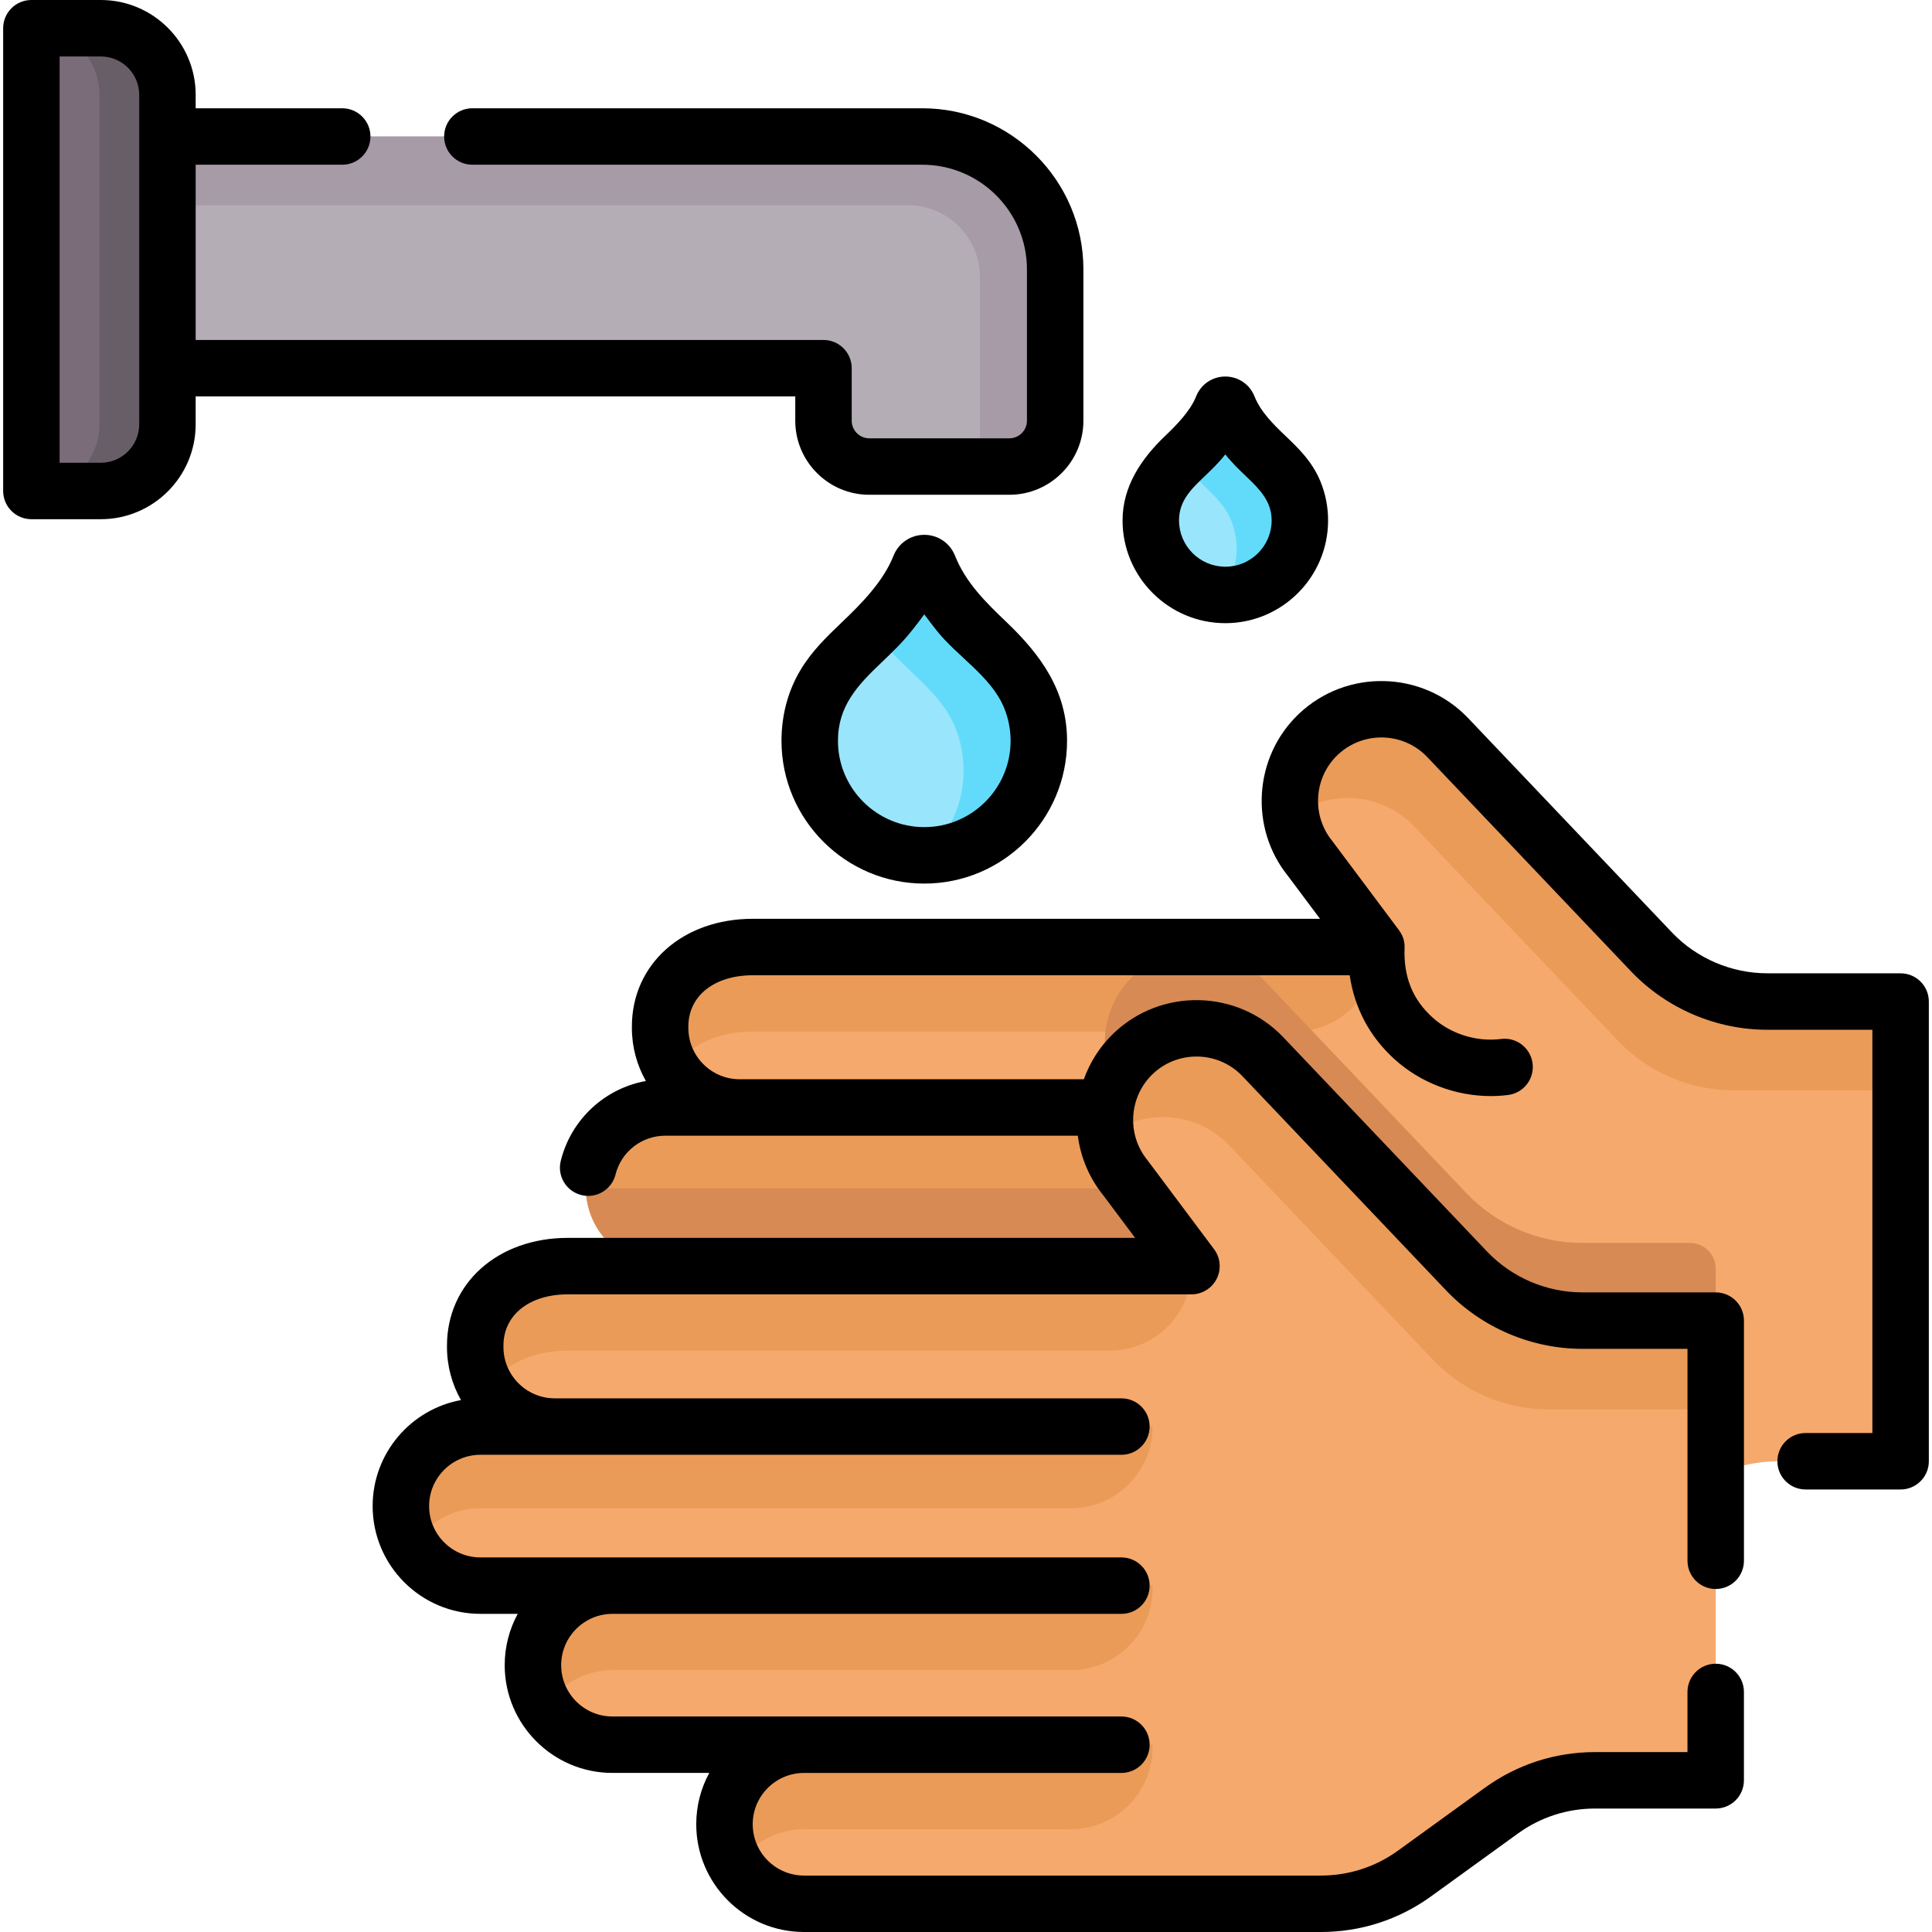 <svg id="Capa_1" enable-background="new 0 0 512.251 512.251" height="512" viewBox="0 0 512.251 512.251" width="512" xmlns="http://www.w3.org/2000/svg"><g><g><path d="m245.062 226.786c16.774 0 30.373-13.598 30.373-30.373 0-3.953-.769-7.895-2.274-11.552-3.828-9.301-12.94-14.696-19.031-22.422-2.922-3.706-6.102-7.864-7.874-12.34-.429-1.082-1.959-1.082-2.388 0-1.772 4.476-4.953 8.634-7.874 12.34-6.091 7.727-15.203 13.121-19.031 22.422-1.505 3.656-2.274 7.599-2.274 11.552 0 16.775 13.598 30.373 30.373 30.373z" fill="#99e6fc"/></g><g><path d="m275.44 196.41c0 16.625-13.352 30.127-29.917 30.366 6.117-5.558 9.959-13.572 9.959-22.483 0-3.952-.778-7.893-2.275-11.556-3.832-9.3-12.943-14.689-19.03-22.423-.808-1.028-1.637-2.076-2.435-3.163 1.497-1.507 2.944-3.054 4.251-4.71 2.924-3.712 6.107-7.863 7.873-12.344.429-1.078 1.966-1.078 2.385 0 1.776 4.481 4.96 8.632 7.884 12.344 6.087 7.724 15.198 13.122 19.03 22.423 1.496 3.653 2.275 7.594 2.275 11.546z" fill="#62dbfb"/></g><g><path d="m324.882 157.745c10.915 0 19.764-8.849 19.764-19.764 0-2.572-.5-5.138-1.48-7.517-2.491-6.052-8.42-9.563-12.384-14.59-1.901-2.412-3.971-5.117-5.124-8.03-.279-.704-1.275-.704-1.554 0-1.153 2.913-3.223 5.618-5.124 8.03-3.964 5.028-9.893 8.538-12.384 14.59-.979 2.379-1.48 4.945-1.48 7.517.002 10.915 8.851 19.764 19.766 19.764z" fill="#99e6fc"/></g><g><path d="m344.644 137.977c0 10.917-8.852 19.768-19.759 19.768-.419 0-.838-.01-1.257-.05 2.674-3.373 4.251-7.614 4.251-12.234 0-2.565-.499-5.139-1.477-7.514-2.485-6.047-8.422-9.56-12.384-14.589-.339-.429-.679-.868-1.018-1.317 2.066-1.996 4.211-3.932 5.977-6.167 1.906-2.415 3.972-5.119 5.129-8.033.279-.699 1.277-.699 1.547 0 1.157 2.914 3.223 5.618 5.129 8.033 3.962 5.029 9.889 8.542 12.384 14.589.979 2.384 1.478 4.949 1.478 7.514z" fill="#62dbfb"/></g><g><path d="m44.395 36.193v61.43h173.945v13.932c0 6.707 5.437 12.145 12.145 12.145h37.14c6.707 0 12.145-5.437 12.145-12.145v-40.134c0-19.456-15.772-35.229-35.229-35.229h-200.146z" fill="#b5adb6"/></g><g><path d="m279.771 71.423v40.136c0 6.707-5.437 12.144-12.144 12.144h-7.814v-50.227c0-10.508-8.519-19.027-19.027-19.027h-196.391v-18.252h200.15c19.449 0 35.226 15.767 35.226 35.226z" fill="#a79ba7"/></g><g><path d="m26.73 130.178h-18.408v-122.694h18.408c9.756 0 17.664 7.909 17.664 17.664v87.365c.001 9.756-7.908 17.665-17.664 17.665z" fill="#7a6d79"/></g><g><path d="m44.395 25.15v87.366c0 9.749-7.913 17.663-17.663 17.663h-18.042c9.76 0 17.673-7.913 17.673-17.663v-87.366c0-9.76-7.913-17.663-17.673-17.663h18.042c9.749 0 17.663 7.903 17.663 17.663z" fill="#685e68"/></g><g><g><path d="m349.513 194.725c-9.218 8.766-10.116 23.157-2.06 33.001l17.478 23.371h-165.348c-15.118 0-24.56 9.442-24.56 21.089v.36c0 11.647 9.442 21.089 21.089 21.089h-19.709c-11.647 0-21.089 9.442-21.089 21.089s9.442 21.089 21.089 21.089h35.014c-11.647 0-21.089 9.442-21.089 21.089 0 11.647 9.442 21.089 21.089 21.089h24.772 26.015c-11.647 0-21.089 9.442-21.089 21.089 0 11.647 9.442 21.089 21.089 21.089h137.048c8.925 0 17.623-2.817 24.853-8.049l22.988-16.637c7.23-5.233 15.928-8.05 24.853-8.05h31.984v-121.89h-35.354c-11.561 0-22.621-4.722-30.617-13.072l-54.146-56.945c-9.261-9.669-24.598-10.027-34.3-.801z" fill="#f6a96c"/></g><g><path d="m199.584 251.092h165.351l-.001.761c-.012 11.96-9.71 21.648-21.67 21.648h-143.68c-9.928 0-17.412 4.079-21.379 10.185-2.017-3.238-3.182-7.059-3.182-11.138v-.359c-.001-11.651 9.445-21.097 24.561-21.097z" fill="#ea9b58"/></g><g><path d="m176.928 293.637h177.697c0 11.968-9.702 21.67-21.67 21.67h-156.554c-7.687 0-14.409 4.112-18.085 10.253-2.039-3.395-3.154-7.406-2.986-11.677.447-11.402 10.188-20.246 21.598-20.246z" fill="#ea9b58"/></g><g><path d="m454.903 336.391v54.63c-2.744 1.188-5.359 2.684-7.814 4.461l-22.982 16.635c-7.235 5.239-15.927 8.053-24.858 8.053h-137.042c-5.828 0-11.097-2.355-14.919-6.177-3.822-3.812-6.177-9.091-6.177-14.909 0-11.656 9.44-21.096 21.096-21.096h-50.793c-5.828 0-11.097-2.365-14.909-6.177s-6.177-9.081-6.177-14.909c0-11.646 9.44-21.086 21.086-21.086h-35.007c-11.526 0-20.886-9.241-21.086-20.716h160.583l-17.473-23.371c-8.063-9.849-7.165-24.239 2.056-33.001 9.7-9.231 25.037-8.871 34.298.798l54.146 56.95c8.003 8.352 19.06 13.073 30.616 13.073h28.515c3.778.002 6.841 3.064 6.841 6.842z" fill="#d88a55"/></g><g><path d="m383.815 195.527 54.142 56.943c8 8.348 19.06 13.076 30.623 13.076h35.353v23.542h-44.261c-11.563 0-22.623-4.728-30.623-13.076l-54.142-56.943c-8.717-9.11-22.824-9.95-32.539-2.308-1.445-7.832.997-16.191 7.149-22.04 9.703-9.222 25.031-8.864 34.298.806z" fill="#ea9b58"/></g></g><g><g><path d="m300.489 279.322c-9.218 8.766-10.116 23.157-2.06 33.001l17.478 23.371h-165.349c-15.118 0-24.56 9.442-24.56 21.089v.36c0 11.647 9.442 21.089 21.089 21.089h-19.709c-11.647 0-21.089 9.442-21.089 21.089s9.442 21.089 21.089 21.089h35.014c-11.647 0-21.089 9.442-21.089 21.089 0 11.647 9.442 21.089 21.089 21.089h24.772 26.015c-11.647 0-21.089 9.442-21.089 21.089 0 11.647 9.442 21.089 21.089 21.089h137.048c8.925 0 17.623-2.817 24.853-8.049l22.988-16.637c7.23-5.233 15.928-8.05 24.853-8.05h31.984v-121.89h-35.354c-11.561 0-22.621-4.722-30.617-13.072l-54.146-56.945c-9.26-9.668-24.597-10.027-34.299-.801z" fill="#f6a96c"/></g><g><path d="m334.79 280.125 54.142 56.943c8 8.348 19.06 13.076 30.623 13.076h35.353v23.542h-44.261c-11.563 0-22.623-4.728-30.623-13.076l-54.142-56.943c-8.717-9.11-22.824-9.95-32.539-2.308-1.445-7.832.997-16.191 7.149-22.04 9.703-9.223 25.032-8.864 34.298.806z" fill="#ea9b58"/></g><g><path d="m150.559 335.69h165.351l-.001.761c-.012 11.96-9.71 21.648-21.67 21.648h-143.68c-9.928 0-17.412 4.079-21.379 10.185-2.017-3.238-3.182-7.059-3.182-11.138v-.359c0-11.651 9.446-21.097 24.561-21.097z" fill="#ea9b58"/></g><g><path d="m127.904 378.235h177.697c0 11.968-9.702 21.67-21.67 21.67h-156.555c-7.687 0-14.409 4.112-18.085 10.253-2.039-3.395-3.154-7.406-2.986-11.677.447-11.402 10.188-20.246 21.599-20.246z" fill="#ea9b58"/></g><g><path d="m162.9 420.41h142.701v.74c0 11.968-9.702 21.67-21.67 21.67h-121.54c-7.53 0-14.129 3.944-17.861 9.883-2.133-3.37-3.321-7.394-3.221-11.707.267-11.535 10.054-20.586 21.591-20.586z" fill="#ea9b58"/></g><g><path d="m213.183 462.585h92.418v.74c0 11.968-9.702 21.67-21.67 21.67h-70.748c-5.827 0-11.104 2.364-14.914 6.174-1.12 1.12-2.107 2.364-2.947 3.709-2.051-3.238-3.227-7.082-3.227-11.205 0-5.815 2.364-11.093 6.174-14.914 3.81-3.81 9.088-6.174 14.914-6.174z" fill="#ea9b58"/></g></g><g><path d="m266.836 164.92c-5.455-5.2-10.805-10.467-13.622-17.577-1.333-3.365-4.533-5.539-8.154-5.539-3.619.001-6.819 2.176-8.151 5.541-2.685 6.783-8.426 12.621-13.622 17.575-4.2 4.005-8.068 7.76-11.053 12.742-3.371 5.627-5.029 12.101-5.029 18.752 0 20.875 16.982 37.857 37.857 37.857s37.857-16.983 37.857-37.857c0-13.204-6.937-22.774-16.083-31.494zm-21.774 54.382c-12.621 0-22.888-10.268-22.888-22.889 0-9.205 5.201-14.708 11.443-20.66 2.794-2.665 5.683-5.419 8.255-8.681 1.07-1.356 2.148-2.748 3.191-4.183 1.042 1.436 2.121 2.827 3.191 4.183 5.503 6.981 14.529 12.231 17.987 20.637 1.119 2.719 1.71 5.729 1.71 8.703 0 12.622-10.268 22.89-22.889 22.89z"/><path d="m324.882 165.229c15.025 0 27.248-12.223 27.248-27.248 0-3.584-.687-7.071-2.043-10.365-2.179-5.295-5.927-8.868-9.233-12.02-3.158-3.011-6.601-6.374-8.237-10.506-1.264-3.194-4.301-5.258-7.736-5.258s-6.471 2.064-7.735 5.257c-1.538 3.885-5.247 7.656-8.237 10.507-6.307 6.013-11.276 13.388-11.276 22.386.001 15.024 12.224 27.247 27.249 27.247zm-5.643-38.8c1.884-1.796 3.832-3.654 5.621-5.922.007-.01.015-.02.023-.029.008.01.016.02.023.029 1.788 2.268 3.736 4.125 5.621 5.922 3.438 3.278 6.635 6.484 6.635 11.551 0 6.771-5.508 12.28-12.279 12.28s-12.28-5.509-12.28-12.28c-.001-5.092 3.131-8.209 6.636-11.551z"/><path d="m210.856 111.555c0 10.823 8.806 19.629 19.629 19.629h37.14c10.823 0 19.629-8.805 19.629-19.629v-40.134c0-23.552-19.161-42.713-42.713-42.713h-119.299c-4.133 0-7.484 3.351-7.484 7.484 0 4.134 3.351 7.484 7.484 7.484h119.299c15.298 0 27.744 12.446 27.744 27.744v40.134c0 2.57-2.091 4.66-4.661 4.66h-37.14c-2.57 0-4.661-2.09-4.661-4.66v-13.932c0-4.134-3.351-7.484-7.484-7.484h-166.46v-46.461h38.86c4.133 0 7.484-3.351 7.484-7.484s-3.351-7.484-7.484-7.484h-38.86v-3.56c0-13.868-11.282-25.149-25.149-25.149h-18.408c-4.134 0-7.485 3.351-7.485 7.484v122.694c0 4.133 3.351 7.484 7.484 7.484h18.409c13.867 0 25.149-11.281 25.149-25.149v-7.407h158.977zm-173.946.959c0 5.613-4.567 10.18-10.18 10.18h-10.924v-107.725h10.924c5.613 0 10.18 4.567 10.18 10.18z"/><path d="m503.929 258.06h-35.354c-9.471 0-18.66-3.923-25.193-10.745l-54.165-56.964c-12.081-12.616-32.205-13.086-44.862-1.05-11.946 11.36-13.164 30.227-2.805 43.028l8.437 11.282h-150.404c-18.567 0-32.044 12.017-32.044 28.573v.36c0 5.111 1.349 9.913 3.709 14.069-10.882 1.98-19.81 10.131-22.567 21.167-1.002 4.01 1.436 8.073 5.447 9.076 4.014 1.002 8.074-1.437 9.076-5.447 1.514-6.059 6.942-10.291 13.2-10.291h109.369c.734 5.638 2.967 11.129 6.753 15.809l8.437 11.282h-150.405c-18.567 0-32.044 12.017-32.044 28.573v.36c0 5.112 1.349 9.914 3.71 14.071-13.305 2.433-23.42 14.111-23.42 28.107 0 15.755 12.818 28.573 28.573 28.573h9.892c-2.2 4.047-3.452 8.684-3.452 13.605 0 15.756 12.818 28.573 28.573 28.573h25.665c-2.201 4.047-3.452 8.683-3.452 13.605 0 15.756 12.818 28.573 28.573 28.573h137.048c10.568 0 20.679-3.275 29.24-9.471l22.988-16.636c5.992-4.336 13.068-6.628 20.465-6.628h31.984c4.133 0 7.484-3.351 7.484-7.484v-23.43c0-4.133-3.351-7.484-7.484-7.484s-7.484 3.351-7.484 7.484v15.948h-24.5c-10.568 0-20.679 3.275-29.24 9.471l-22.988 16.636c-5.992 4.336-13.068 6.628-20.465 6.628h-137.045c-7.502 0-13.605-6.103-13.605-13.605s6.103-13.605 13.605-13.605h84.153c4.133 0 7.484-3.351 7.484-7.484 0-4.134-3.351-7.484-7.484-7.484h-134.94c-7.502 0-13.605-6.104-13.605-13.605s6.103-13.605 13.605-13.605h.01 134.93c4.133 0 7.484-3.351 7.484-7.484s-3.351-7.484-7.484-7.484h-169.954c-7.502 0-13.605-6.103-13.605-13.605s6.103-13.605 13.605-13.605h169.954c4.133 0 7.484-3.351 7.484-7.484 0-4.134-3.351-7.484-7.484-7.484h-150.244c-7.502 0-13.605-6.103-13.605-13.605v-.36c0-8.137 6.862-13.605 17.075-13.605h165.348c2.833 0 5.423-1.6 6.692-4.133 1.268-2.533.998-5.565-.698-7.834l-17.679-23.629c-5.544-6.774-4.917-16.805 1.426-22.838 6.697-6.368 17.345-6.118 23.717.536l54.165 56.964c9.36 9.774 22.489 15.38 36.023 15.38h27.87v56.193c0 4.134 3.351 7.484 7.484 7.484s7.484-3.351 7.484-7.484v-63.678c0-4.133-3.351-7.484-7.484-7.484h-35.354c-9.471 0-18.661-3.924-25.193-10.745l-54.165-56.964c-12.081-12.616-32.205-13.087-44.862-1.05-3.683 3.502-6.342 7.719-7.961 12.251h-91.258c-7.502 0-13.605-6.103-13.605-13.605v-.36c0-8.137 6.862-13.605 17.075-13.605h158.278c1.268 8.72 5.316 16.342 11.956 22.327 6.911 6.229 16.157 9.703 25.438 9.703 1.54 0 3.083-.096 4.614-.291 4.1-.521 7.001-4.268 6.48-8.369-.521-4.1-4.264-7.006-8.369-6.48-6.495.825-13.278-1.298-18.143-5.683-5.29-4.768-7.72-10.789-7.429-18.406.067-1.759-.404-3.259-1.439-4.697-.017-.023-17.656-23.616-17.725-23.7-5.544-6.774-4.917-16.805 1.426-22.837 6.697-6.368 17.345-6.119 23.717.536l54.165 56.964c9.36 9.774 22.489 15.38 36.022 15.38h27.87v106.921h-17.703c-4.133 0-7.484 3.351-7.484 7.484 0 4.134 3.351 7.484 7.484 7.484h25.187c4.133 0 7.484-3.351 7.484-7.484v-121.886c.002-4.133-3.349-7.484-7.483-7.484z"/></g></g></svg>